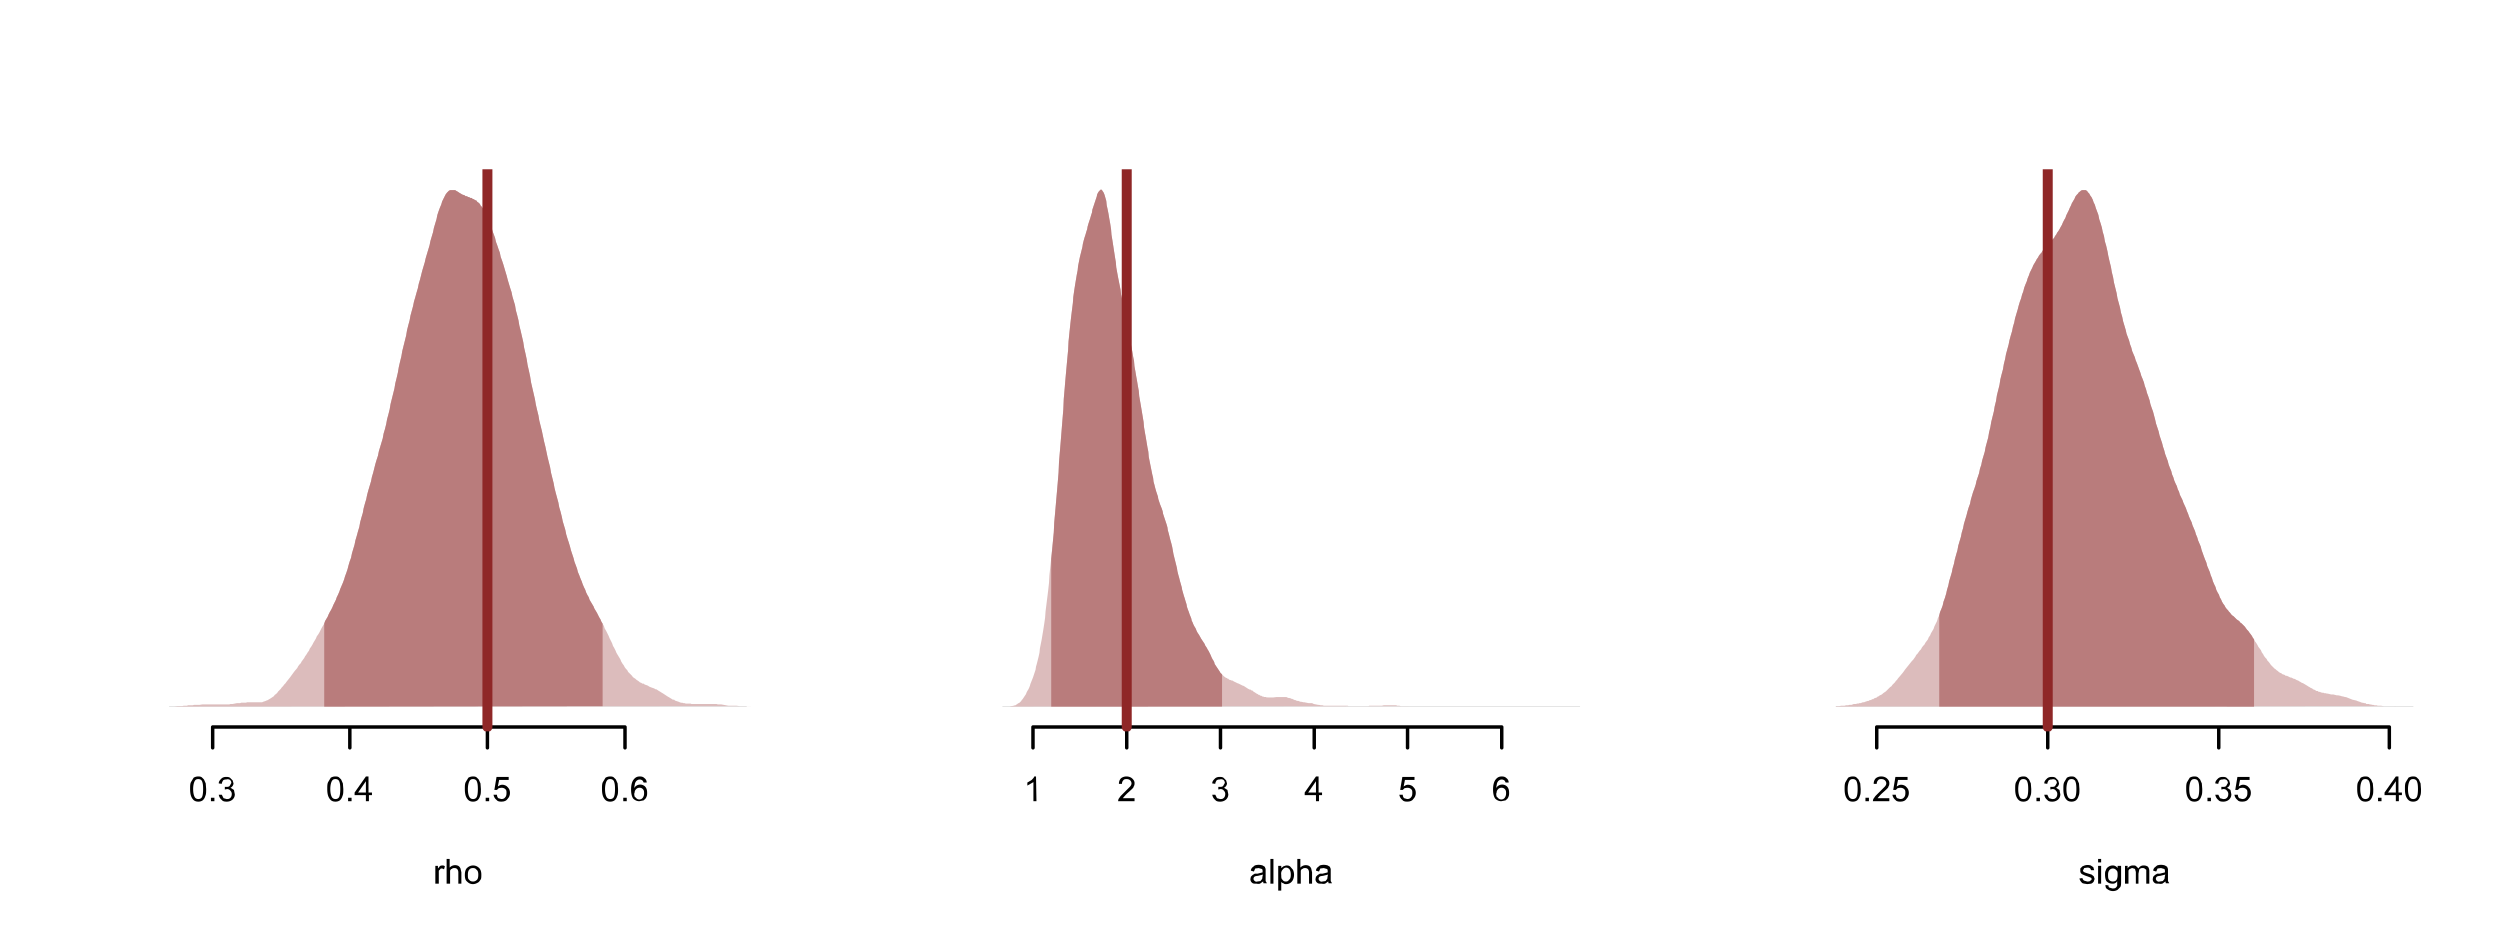 <svg xmlns="http://www.w3.org/2000/svg" xmlns:xlink="http://www.w3.org/1999/xlink" viewBox="0 0 576 216"><defs><symbol overflow="visible" id="q"><path d="M.5 1.6v-5.7h.7v.5l.5-.4.6-.2c.4 0 .7 0 1 .3l.6.7a2.8 2.8 0 010 2.3 1.7 1.7 0 01-1.6 1c-.2 0-.4 0-.6-.2-.2 0-.4-.2-.5-.3v2zM1.2-2c0 .5 0 .9.3 1.1.2.3.4.4.8.4.3 0 .5-.1.7-.4.3-.2.4-.6.4-1.2 0-.5-.1-.9-.3-1.2a1 1 0 00-.8-.4c-.3 0-.6.2-.8.5-.2.2-.4.6-.3 1.2zm0 0"/></symbol><symbol overflow="visible" id="a"><path d="M.3-2.8c0-.7 0-1.2.2-1.6l.6-1c.3-.2.7-.3 1-.3.4 0 .6 0 .9.2l.5.5.4.9.1 1.3c0 .7 0 1.2-.2 1.6a2 2 0 01-.6 1c-.3.2-.6.3-1 .3-.6 0-1-.2-1.3-.6C.5-1 .3-1.7.3-2.8zm.7 0c0 1 .2 1.6.4 1.9.2.3.5.4.8.4.3 0 .6-.1.8-.4.2-.3.3-1 .3-1.9 0-1-.1-1.5-.3-1.9-.2-.3-.5-.4-.8-.4-.4 0-.6.1-.8.4-.2.3-.4 1-.4 1.9zm0 0"/></symbol><symbol overflow="visible" id="c"><path d="M.3-1.5H1l.4.8.7.2c.4 0 .6 0 .9-.3.2-.2.3-.5.3-.9a1 1 0 00-.3-.7c-.2-.3-.5-.4-.8-.4l-.5.1v-.6H2c.3 0 .6 0 .8-.2l.4-.7c0-.3-.1-.5-.3-.7A1 1 0 002-5a1 1 0 00-.7.2c-.1.2-.3.5-.3.8l-.7-.1c0-.5.3-.8.6-1.1.3-.3.7-.4 1.1-.4.3 0 .6 0 .9.2l.6.6.2.7A1.2 1.2 0 013-3.1l.8.5.2 1c0 .4-.1.8-.5 1.2a2 2 0 01-1.4.5C1.6.1 1.2 0 1-.3.6-.6.4-1 .3-1.5zm0 0"/></symbol><symbol overflow="visible" id="d"><path d="M2.6 0v-1.4H0V-2l2.6-3.7h.6V-2H4v.6h-.7V0zm0-2v-2.6L.8-2zm0 0"/></symbol><symbol overflow="visible" id="e"><path d="M.3-1.5h.8c0 .3.1.6.3.8l.7.2c.4 0 .7-.1.9-.4.2-.2.3-.5.3-1 0-.4 0-.7-.3-.9-.2-.2-.5-.3-.9-.3l-.6.1-.4.4H.5l.5-3h2.8v.7H1.6l-.3 1.5c.3-.2.6-.4 1-.4.5 0 1 .2 1.3.6.3.3.5.7.5 1.3 0 .5-.2 1-.5 1.3-.3.5-.8.7-1.5.7C1.6.1 1.2 0 1-.3.6-.6.4-1 .3-1.5zm0 0"/></symbol><symbol overflow="visible" id="f"><path d="M4-4.3h-.8L3-4.7a1 1 0 00-.7-.3 1 1 0 00-.6.2c-.2.1-.4.4-.5.7L1-3a1.6 1.6 0 012.6-.3c.3.4.4.8.4 1.4 0 .3 0 .6-.2 1-.1.3-.4.5-.6.7l-1 .2c-.5 0-1-.2-1.4-.6C.5-1 .3-1.7.3-2.7c0-1 .2-1.8.6-2.3.4-.5.8-.7 1.4-.7.5 0 .8.1 1.1.4.3.2.5.6.5 1zM1-1.8l.1.7.5.5A1 1 0 003-.8c.2-.3.3-.6.3-1s0-.7-.3-1a1 1 0 00-.8-.3 1 1 0 00-.8.4c-.2.2-.3.5-.3.9zm0 0"/></symbol><symbol overflow="visible" id="g"><path d="M.5 0v-4.1h.6v.6l.5-.6.4-.1c.3 0 .5 0 .7.2l-.2.7a1 1 0 00-.5-.2c-.2 0-.3 0-.4.2l-.3.3v3zm0 0"/></symbol><symbol overflow="visible" id="h"><path d="M.5 0v-5.7h.7v2a1.7 1.7 0 012-.4c.3.2.4.4.5.6l.2.9V0h-.7v-2.6c0-.3-.1-.6-.3-.8a.9.9 0 00-.6-.2c-.2 0-.4 0-.6.2-.2 0-.3.2-.4.4v3zm0 0"/></symbol><symbol overflow="visible" id="i"><path d="M.3-2c0-.8.2-1.4.6-1.7a2 2 0 011.3-.5c.5 0 1 .2 1.4.6.3.3.5.8.5 1.5 0 .5 0 1-.2 1.2-.2.3-.4.6-.7.7a2 2 0 01-1 .3c-.6 0-1-.2-1.4-.6C.4-.8.3-1.4.3-2zM1-2c0 .5 0 .9.3 1.1.2.3.5.4.9.4.3 0 .6-.1.9-.4.2-.2.3-.6.3-1.2 0-.5-.1-.9-.4-1.1-.2-.3-.5-.4-.8-.4-.4 0-.7.1-.9.4-.2.2-.3.6-.3 1.1zm0 0"/></symbol><symbol overflow="visible" id="m"><path d="M3 0h-.7v-4.4l-.7.4-.7.4v-.7l1-.6c.3-.3.5-.5.6-.8h.4zm0 0"/></symbol><symbol overflow="visible" id="n"><path d="M4-.7V0H.2l.1-.5.5-.7.9-.9 1.2-1.2c.3-.3.4-.6.4-.8a1 1 0 00-.3-.7c-.2-.2-.5-.3-.8-.3-.3 0-.6 0-.8.3-.2.2-.3.5-.3.8H.4c0-.6.2-1 .5-1.3a2 2 0 011.3-.4c.5 0 1 .2 1.3.5.3.3.5.6.5 1 0 .3 0 .5-.2.8 0 .2-.2.4-.4.6l-1.1 1a12.3 12.3 0 00-1 1.1zm0 0"/></symbol><symbol overflow="visible" id="o"><path d="M3.2-.5l-.7.5a2 2 0 01-.8 0c-.5 0-.8 0-1-.2a1 1 0 01-.4-.9l.1-.5.4-.4.5-.3h.6l1.2-.3v-.2c0-.3 0-.5-.2-.6l-.7-.2-.8.1-.3.7L.4-3c0-.3.2-.6.3-.7l.6-.5a2.9 2.9 0 011.8 0l.5.3.2.5v2.8l.3.5h-.8l-.1-.5zm0-1.6L2-1.8a3 3 0 00-.6.1.6.6 0 00-.2 1c.2.2.4.3.7.2l.7-.1.4-.5.1-.7zm0 0"/></symbol><symbol overflow="visible" id="p"><path d="M.5 0v-5.7h.7V0zm0 0"/></symbol><symbol overflow="visible" id="b"><path d="M.7 0v-.8h.8V0zm0 0"/></symbol><symbol overflow="visible" id="t"><path d="M.2-1.2l.7-.1c0 .2.2.5.4.6l.7.2c.3 0 .6 0 .7-.2C3-.8 3-1 3-1c0-.2 0-.3-.2-.4L2-1.7a6 6 0 01-1-.4 1 1 0 01-.5-.4A1 1 0 01.4-3v-.5L.9-4l.5-.2a2.4 2.4 0 011.4 0l.6.4.2.7h-.7l-.2-.4a1 1 0 00-.7-.2l-.7.1L1-3l.1.2.3.2.6.2 1 .3.5.4.2.6-.2.6c-.2.3-.4.4-.6.5L2 .1C1.5 0 1 0 .8-.2.5-.5.3-.8.2-1.2zm0 0"/></symbol><symbol overflow="visible" id="u"><path d="M.5-4.9v-.8h.7v.8zM.5 0v-4.1h.7V0zm0 0"/></symbol><symbol overflow="visible" id="v"><path d="M.4.3l.7.1c0 .2 0 .4.2.5l.7.2c.3 0 .6 0 .8-.2.1-.1.3-.3.3-.5v-1c-.2.4-.6.6-1 .6C1.4 0 1-.2.6-.6.4-1 .3-1.5.3-2.1c0-.4 0-.7.2-1 .1-.4.3-.6.6-.8.3-.2.6-.3 1-.3s.8.2 1.1.6v-.5H4v3.5c0 .7 0 1.1-.2 1.4l-.6.6c-.3.2-.7.3-1 .3a2 2 0 01-1.3-.4C.5 1.1.4.8.4.3zM1-2c0 .5 0 .9.3 1.2.2.2.5.3.8.3.3 0 .6-.1.8-.3.2-.3.3-.7.3-1.2s0-.9-.3-1.1a1 1 0 00-1.6 0c-.2.2-.3.6-.3 1zm0 0"/></symbol><symbol overflow="visible" id="w"><path d="M.5 0v-4.1h.6v.6a1.4 1.4 0 011.3-.7c.3 0 .5 0 .7.2l.5.5c.3-.5.7-.7 1.2-.7.4 0 .7.1 1 .3.2.3.3.6.3 1V0h-.7v-2.6-.6L5-3.5a.8.8 0 00-.4-.1 1 1 0 00-.8.3l-.2 1V0H3v-2.7l-.2-.7-.6-.2a1 1 0 00-.5.2c-.2 0-.3.2-.4.4v3zm0 0"/></symbol><clipPath id="j"><path d="M39 162h134v1H39zm0 0"/></clipPath><clipPath id="k"><path d="M39 43h134v120H39zm0 0"/></clipPath><clipPath id="l"><path d="M111 39h3v129.5h-3zm0 0"/></clipPath><clipPath id="r"><path d="M231 162h134v1H231zm0 0"/></clipPath><clipPath id="s"><path d="M258 39h3v129.5h-3zm0 0"/></clipPath><clipPath id="x"><path d="M423 162h134v1H423zm0 0"/></clipPath><clipPath id="y"><path d="M423 43h130v120H423zm0 0"/></clipPath><clipPath id="z"><path d="M470 39h3v129.5h-3zm0 0"/></clipPath></defs><path fill="#fff" d="M0 0h576v216H0z"/><path d="M49 167.5h95M49 167.5v4.8M80.6 167.5v4.8M112.3 167.5v4.8M144 167.5v4.8" fill="none" stroke-width=".8" stroke-linecap="round" stroke-linejoin="round" stroke="#000" stroke-miterlimit="10"/><use xlink:href="#a" x="43.5" y="184.6"/><use xlink:href="#b" x="47.9" y="184.6"/><use xlink:href="#c" x="50.1" y="184.6"/><use xlink:href="#a" x="75.1" y="184.6"/><use xlink:href="#b" x="79.5" y="184.6"/><use xlink:href="#d" x="81.7" y="184.6"/><use xlink:href="#a" x="106.8" y="184.6"/><use xlink:href="#b" x="111.2" y="184.6"/><use xlink:href="#e" x="113.4" y="184.6"/><use xlink:href="#a" x="138.4" y="184.6"/><use xlink:href="#b" x="142.9" y="184.6"/><use xlink:href="#f" x="145.1" y="184.6"/><use xlink:href="#g" x="99.8" y="203.6"/><use xlink:href="#h" x="102.4" y="203.6"/><use xlink:href="#i" x="106.8" y="203.6"/><g clip-path="url(#j)"><path d="M39 162.8h133" fill="none" stroke-width=".1" stroke-linecap="round" stroke-linejoin="round" stroke="#bebebe" stroke-miterlimit="10"/></g><g clip-path="url(#k)"><path d="M36 162.8h4.1l.8-.1H42l.3-.1h.8l.2-.1H44.4l.3-.1H46l.6-.1H52.8l.3-.1h.5l1-.2H55.3l.3-.1h1.1l.2-.1H60.4l.2-.1.3-.1.3-.1.2-.1.3-.1.3-.2.2-.1.3-.2.3-.2.3-.2.2-.3.3-.2.3-.3.2-.3.3-.3.3-.3.2-.3.3-.3.3-.4.3-.3.2-.3.8-1 .8-1.1.3-.4.6-.7.2-.4.3-.4.3-.3.2-.4.3-.4.3-.4.2-.4.3-.4.3-.5.3-.4.2-.5.3-.4.3-.5.2-.4.3-.5.3-.5.2-.5.3-.4.3-.5.5-1 .6-1 .2-.6.3-.5.3-.5.2-.5.3-.6.3-.5.3-.6.2-.5.3-.6.3-.6.2-.6.3-.6.3-.7.2-.6.3-.7.3-.7.3-.8.2-.7.3-.8.3-.9.2-.8.3-1 .3-.8.2-1 .3-1 .3-1 .2-1 .3-1 .3-1.1.3-1 .2-1.1.3-1.1.3-1 .2-1.1.3-1.1.3-1 .2-1 .3-1.1.3-1 .3-1 .2-1 .3-1 .5-2 .3-1 .3-.9.2-1 .3-1 .3-1 .3-1 .2-1.1.3-1 .3-1.2.2-1.1.3-1.1.3-1.2.2-1.2.3-1.2.3-1.2.3-1.2.2-1.2.3-1.2.3-1.3.2-1.2.3-1.3.3-1.2.2-1.2.3-1.2.3-1.2.3-1.2.2-1.2.3-1.2.3-1.1.2-1.1.3-1.1.3-1.1.2-1 .3-1 .3-1.1.3-1 .2-1 .3-1 .5-2 .3-1 .3-1 .2-.9.3-1 .3-1 .3-1 .2-1 .3-1 .3-1 .2-1 .3-1 .3-1 .2-1 .3-.9.3-.8.3-.7.2-.7.3-.6.3-.6.2-.4.3-.4.3-.3.2-.2.3-.1h1.1l.3.2.2.1.3.2.3.2.2.1.3.2.3.1.3.1.2.2h.3l.3.2h.2l.3.2h.3l.2.2.3.1.3.2.3.1.2.3.3.2.3.3.2.4.3.3.3.5.2.5.3.5.3.6.3.6.2.6.3.7.3.8.2.7.3.8.3.8.2.9.3.8.3.9.3.8.2 1 .3.8.3.9.5 1.7.3 1 .2.8.3 1 .3 1 .3.9.2 1 .3 1 .3 1 .2 1.2.3 1.1.3 1.2.2 1.2.3 1.2.3 1.3.3 1.3.2 1.3.3 1.3.3 1.4.2 1.3.3 1.3.3 1.4.2 1.3.3 1.3.3 1.3.3 1.3.2 1.2.3 1.3.3 1.2.2 1.2.6 2.4.5 2.4.3 1.2.5 2.4.3 1.2.3 1.2.2 1.2.3 1.2.3 1.2.2 1.1.3 1.2.3 1.1.3 1.1.2 1.1.3 1 .3 1.2.2 1 .3 1 .3 1 .2 1 .3 1 .3.9.3 1 .2.8.3.9.3.9.2.8.3.8.3.8.2.8.3.7.3.8.3.7.2.6.3.7.3.6.2.6.3.6.3.5.2.6.3.5.3.5.3.5.2.5.3.5.3.5.5 1 .3.5.2.5.3.5.3.5.2.6.3.5.3.6.3.6.2.5.3.6.3.6.2.6.3.5.3.6.2.5.3.5.3.5.3.5.2.5.3.5.3.4.2.4.3.4.3.3.2.4.3.3.3.3.3.3.2.3.3.2.3.2.2.2.3.2.3.2.2.2.3.1.3.2h.3l.2.2.6.2.2.1.3.2.5.2.3.1.3.1.3.2h.2l.3.2.3.2.2.1.3.2.5.3.3.2.3.2.3.2.5.3.5.3.3.2h.3l.2.2.3.1.3.1.3.1.2.1.3.1h.3l.2.1h.3l.3.1h1.1l.2.1H165.1l.3.1h.8l1.6.3H169.7l.8.1h3.5zm0 0" fill="#dcbcbc"/></g><path d="M74.7 162.8v-19.1l.2-.6.3-.5.3-.5.2-.5.3-.6.3-.5.3-.6.2-.5.3-.6.3-.6.2-.6.3-.6.3-.7.2-.6.3-.7.3-.7.3-.8.2-.7.3-.8.3-.9.2-.8.3-1 .3-.8.2-1 .3-1 .3-1 .2-1 .3-1 .3-1.1.3-1 .2-1.1.3-1.1.3-1 .2-1.1.3-1.1.3-1 .2-1 .3-1.1.3-1 .3-1 .2-1 .3-1 .5-2 .3-1 .3-.9.2-1 .3-1 .3-1 .3-1 .2-1.1.3-1 .3-1.2.2-1.1.3-1.1.3-1.2.2-1.2.3-1.2.3-1.2.3-1.2.2-1.2.3-1.2.3-1.3.2-1.2.3-1.3.3-1.2.2-1.2.3-1.2.3-1.2.3-1.2.2-1.2.3-1.2.3-1.1.2-1.1.3-1.1.3-1.1.2-1 .3-1 .3-1.1.3-1 .2-1 .3-1 .5-2 .3-1 .3-1 .2-.9.3-1 .3-1 .3-1 .2-1 .3-1 .3-1 .2-1 .3-1 .3-1 .2-1 .3-.9.3-.8.3-.7.2-.7.3-.6.3-.6.2-.4.3-.4.3-.3.2-.2.3-.1h1.1l.3.2.2.1.3.2.3.2.2.1.3.2.3.1.3.1.2.2h.3l.3.2h.2l.3.2h.3l.2.2.3.1.3.2.3.1.2.3.3.2.3.3.2.4.3.3.3.5.2.5.3.5.3.6.3.6.2.6.3.7.3.8.2.7.3.8.3.8.2.9.3.8.3.9.3.8.2 1 .3.8.3.9.5 1.7.3 1 .2.8.3 1 .3 1 .3.9.2 1 .3 1 .3 1 .2 1.2.3 1.1.3 1.2.2 1.2.3 1.2.3 1.3.3 1.3.2 1.3.3 1.3.3 1.4.2 1.3.3 1.3.3 1.4.2 1.3.3 1.3.3 1.3.3 1.3.2 1.2.3 1.3.3 1.2.2 1.2.6 2.4.5 2.4.3 1.2.5 2.4.3 1.2.3 1.2.2 1.2.3 1.2.3 1.2.2 1.1.3 1.2.3 1.1.3 1.1.2 1.1.3 1 .3 1.2.2 1 .3 1 .3 1 .2 1 .3 1 .3.9.3 1 .2.8.3.9.3.9.2.8.3.8.3.8.2.8.3.7.3.8.3.7.2.6.3.7.3.6.2.6.3.6.3.5.2.6.3.5.3.5.3.5.2.5.3.5.3.5.5 1 .3.5.2.5.3.5v19zm0 0" fill="#b97c7c"/><g clip-path="url(#l)"><path d="M112.3 167.5V39" fill="none" stroke-width="2.3" stroke-linecap="round" stroke-linejoin="round" stroke="#8f2727" stroke-miterlimit="10"/></g><path d="M238 167.5h108M238 167.5v4.8M259.6 167.5v4.8M281.2 167.5v4.8M302.8 167.5v4.8M324.3 167.5v4.8M346 167.5v4.8" fill="none" stroke-width=".8" stroke-linecap="round" stroke-linejoin="round" stroke="#000" stroke-miterlimit="10"/><use xlink:href="#m" x="235.8" y="184.6"/><use xlink:href="#n" x="257.4" y="184.6"/><use xlink:href="#c" x="279" y="184.6"/><use xlink:href="#d" x="300.6" y="184.6"/><use xlink:href="#e" x="322.1" y="184.6"/><use xlink:href="#f" x="343.7" y="184.6"/><use xlink:href="#o" x="287.8" y="203.6"/><use xlink:href="#p" x="292.2" y="203.6"/><use xlink:href="#q" x="294" y="203.6"/><use xlink:href="#h" x="298.4" y="203.6"/><use xlink:href="#o" x="302.8" y="203.6"/><g clip-path="url(#r)"><path d="M231 162.8h133" fill="none" stroke-width=".1" stroke-linecap="round" stroke-linejoin="round" stroke="#bebebe" stroke-miterlimit="10"/></g><path d="M231.4 162.8H232.7l.2-.1H233.2l.2-.1h.2l.2-.1h.2l.2-.2h.1l.2-.2.2-.1.2-.1.2-.2.2-.2.1-.2.2-.2.2-.3.2-.3.2-.3.2-.3.1-.3.2-.4.2-.3.2-.4.2-.5.1-.4.2-.5.2-.5.2-.5.2-.6.2-.6.2-.6.1-.7.2-.7.2-.8.2-.8.2-.9.1-1 .2-1 .2-1 .2-1.2.2-1.2.2-1.3.2-1.4.1-1.4.2-1.6.2-1.6.2-1.6.2-1.8.1-1.8.2-1.9.2-1.9.2-2 .2-2 .2-2.1.1-2.2.2-2.2.2-2.3.2-2.3.2-2.3.2-2.4.1-2.4.2-2.4.2-2.4.4-5 .2-2.4.1-2.4.2-2.3.2-2.4.2-2.2.2-2.2.2-2.1.1-2 .2-2 .2-1.9.2-1.8.2-1.6.2-1.6.1-1.4.2-1.4.2-1.3.2-1.2.2-1.2.2-1 .1-1 .2-1 .2-1 .2-.8.2-.8.2-.8.1-.7.2-.8.2-.7.2-.6.2-.7.2-.6.1-.6.2-.7.2-.6.2-.6.2-.7.2-.6.1-.7.2-.6.2-.6.2-.6.2-.6.2-.6.1-.5.2-.4.2-.3.2-.2.2-.2h.2l.1.1.2.3.2.3.2.5.2.7.2.7.1 1 .2.9.2 1 .2 1.2.2 1.1.2 1.3.1 1.3.2 1.2.2 1.3.2 1.3.2 1.3.2 1.2.1 1.2.2 1.1.2 1.1.2 1 .2 1 .2 1 .1 1 .2.9.2.9.2.9.2.8.1 1 .2.8.2 1 .2.9.2 1 .2.9.1 1 .2 1 .2 1.1.2 1 .2 1.2.2 1 .1 1.2.2 1.1.2 1.2.2 1.1.2 1.2.2 1.1.1 1.2.4 2.3.4 2.4.2 1.2.1 1.2.2 1.2.2 1.1.2 1.2.2 1.2.2 1 .1 1.2.2 1 .2 1 .2 1 .2 1 .2.8.1.9.2.7.2.8.2.7.2.6.2.6.1.6.2.6.2.6.4 1 .2.6.1.6.2.6.2.6.2.6.2.6.2.7.1.7.2.7.2.8.2.8.2.7.2.8.3 1.7.2.8.2.8.2.8.2.8.1.7.2.8.2.7.2.8.2.7.2.7.1.6.2.7.2.7.2.6.2.7.2.6.1.6.2.6.2.5.2.6.2.5.2.5.1.5.2.4.2.5.2.4.2.3.2.4.1.3.2.4.2.3.2.3.5.9.2.3.4.6.2.3.1.3.2.3.2.3.2.4.2.3.2.4.2.4.3.7.2.4.2.3.2.4.1.4.2.3.2.3.2.3.2.3.2.3.2.3.1.2.2.2.2.2.2.2.2.2.1.1.2.1.2.2h.2l.2.2h.2l.1.2.4.1.2.1h.2l.3.2.2.1.2.1.4.2.3.1.8.4.2.1h.1l.8.5.3.2.4.2h.2l.2.2h.2l.3.3.2.1.6.4h.1l.2.2h.2l.2.2h.2l.2.1.1.1h.2l.2.1h.4l.2.1H293.3l.8-.1h2.3l.4.2h.2l.4.1.1.1h.2l.6.3h.2l.1.1.4.1h.2l.2.1.3.1h.2l.4.1h.2l1 .2h.8l.4.2 1 .2h.2l.4.1h.4l.3.1H310.5l.2.1H315.3l.2-.1H318.4l.4-.1H321.7l.2.1h.5l.4.1h2.2zm0 0" fill="#dcbcbc"/><path d="M242.2 162.8v-34l.2-2 .2-2.1.2-2.1.1-2.2.2-2.2.2-2.3.2-2.3.2-2.3.2-2.4.1-2.4.2-2.4.2-2.4.4-5 .2-2.4.1-2.4.2-2.3.2-2.4.2-2.2.2-2.2.2-2.1.1-2 .2-2 .2-1.9.2-1.8.2-1.6.2-1.6.1-1.4.2-1.4.2-1.3.2-1.2.2-1.2.2-1 .1-1 .2-1 .2-1 .2-.8.2-.8.2-.8.1-.7.2-.8.2-.7.2-.6.2-.7.2-.6.1-.6.2-.7.2-.6.2-.6.2-.7.2-.6.1-.7.2-.6.2-.6.2-.6.2-.6.2-.6.1-.5.2-.4.2-.3.2-.2.2-.2h.2l.1.1.2.3.2.3.2.5.2.7.2.7.1 1 .2.9.2 1 .2 1.2.2 1.1.2 1.3.1 1.3.2 1.2.2 1.3.2 1.3.2 1.3.2 1.2.1 1.2.2 1.1.2 1.1.2 1 .2 1 .2 1 .1 1 .2.9.2.9.2.9.2.8.1 1 .2.8.2 1 .2.9.2 1 .2.9.1 1 .2 1 .2 1.1.2 1 .2 1.2.2 1 .1 1.2.2 1.1.2 1.2.2 1.1.2 1.2.2 1.1.1 1.2.4 2.3.4 2.4.2 1.2.1 1.2.2 1.2.2 1.1.2 1.2.2 1.2.2 1 .1 1.2.2 1 .2 1 .2 1 .2 1 .2.8.1.9.2.7.2.8.2.7.2.6.2.6.1.6.2.6.2.6.4 1 .2.6.1.6.2.6.2.6.2.6.2.6.2.7.1.7.2.7.2.8.2.8.2.7.2.8.3 1.7.2.8.2.8.2.8.2.8.1.7.2.8.2.7.2.8.2.7.2.7.1.6.2.7.2.7.2.6.2.7.2.6.1.6.2.6.2.5.2.6.2.5.2.5.1.5.2.4.2.5.2.4.2.3.2.4.1.3.2.4.2.3.2.3.5.9.2.3.4.6.2.3.1.3.2.3.2.3.2.4.2.3.2.4.2.4.3.7.2.4.2.3.2.4.1.4.2.3.2.3.2.3.2.3.2.3.2.3.1.2.2.2.2.2v7.4zm0 0" fill="#b97c7c"/><g clip-path="url(#s)"><path d="M259.6 167.5V39" fill="none" stroke-width="2.3" stroke-linecap="round" stroke-linejoin="round" stroke="#8f2727" stroke-miterlimit="10"/></g><path d="M432.4 167.5h118.1M432.4 167.5v4.8M471.8 167.5v4.8M511.2 167.5v4.8M550.5 167.5v4.8" fill="none" stroke-width=".8" stroke-linecap="round" stroke-linejoin="round" stroke="#000" stroke-miterlimit="10"/><g><use xlink:href="#a" x="424.7" y="184.6"/><use xlink:href="#b" x="429.1" y="184.6"/><use xlink:href="#n" x="431.3" y="184.6"/><use xlink:href="#e" x="435.7" y="184.6"/></g><g><use xlink:href="#a" x="464" y="184.6"/><use xlink:href="#b" x="468.5" y="184.6"/><use xlink:href="#c" x="470.7" y="184.6"/><use xlink:href="#a" x="475.1" y="184.6"/></g><g><use xlink:href="#a" x="503.4" y="184.6"/><use xlink:href="#b" x="507.9" y="184.6"/><use xlink:href="#c" x="510.1" y="184.6"/><use xlink:href="#e" x="514.5" y="184.6"/></g><g><use xlink:href="#a" x="542.8" y="184.6"/><use xlink:href="#b" x="547.2" y="184.6"/><use xlink:href="#d" x="549.4" y="184.6"/><use xlink:href="#a" x="553.8" y="184.6"/></g><g><use xlink:href="#t" x="478.9" y="203.6"/><use xlink:href="#u" x="482.9" y="203.6"/><use xlink:href="#v" x="484.7" y="203.6"/><use xlink:href="#w" x="489.1" y="203.6"/><use xlink:href="#o" x="495.7" y="203.6"/></g><g clip-path="url(#x)"><path d="M423 162.8h133" fill="none" stroke-width=".1" stroke-linecap="round" stroke-linejoin="round" stroke="#bebebe" stroke-miterlimit="10"/></g><g clip-path="url(#y)"><path d="M418.5 162.8h3.9l.3-.1h1l.5-.1h.8l.3-.1h.5l.3-.1h.5l.5-.2h.5l.3-.1h.3l.2-.1h.3l.5-.2h.3l.2-.1.6-.2h.2l.3-.2h.3l.2-.2h.3l.2-.2.3-.1.3-.1.2-.2.3-.1.2-.2.3-.1.3-.2.2-.2.3-.2.3-.2.2-.2.3-.3.2-.2.3-.3.3-.2.2-.3.3-.3.3-.3.2-.3.3-.3.2-.3.6-.7.5-.6.3-.4.2-.3 1.6-2 .3-.3.5-.7.2-.4.3-.3.5-.7.3-.3.2-.4.3-.4.3-.3.2-.4.3-.4.3-.4.2-.5.3-.4.2-.5.3-.5.3-.5.2-.6.3-.6.3-.6.2-.7.3-.6.2-.8.3-.7.3-.8.2-.9.3-.8.3-1 .2-.9.3-1 .2-1 .3-1 .3-1 .2-1 .3-1 .2-1 .3-1.1.3-1 .2-1.1.3-1 .3-1 .2-1 .3-1 .2-1 .3-1 .3-1 .2-.8.3-1 .3-.8.2-1 .5-1.7.3-.8.3-.9.2-.9.3-.9.3-.9.2-1 .3-.9.2-1 .3-1 .3-1 .2-1.1.3-1.1.3-1.1.2-1.2.3-1.2.2-1.2.3-1.2.3-1.2.2-1.2.3-1.2.2-1.3.3-1.2.3-1.2.2-1.3.3-1.2.3-1.1.2-1.2.3-1.2.2-1.1.3-1.1.3-1.1.2-1 .3-1.1.3-1 .2-1 .3-1 .2-1 .3-1 .3-1 .2-.8.3-1 .3-.8.2-.8.3-.8.2-.8.3-.8.3-.7.2-.7.3-.7.2-.6.3-.6.3-.6.2-.5.3-.5.3-.5.2-.4.3-.4.2-.4.3-.4.3-.3.2-.4.3-.3.3-.3.5-.6.2-.2.3-.3.3-.3.2-.4.3-.3.3-.3.2-.4.3-.4.2-.4.3-.4.3-.5.2-.4.3-.5.2-.5.3-.6.3-.5.2-.6.3-.6.3-.6.2-.5.3-.6.2-.5.3-.5.3-.5.2-.5.3-.4.3-.3.2-.3.3-.2.2-.2.3-.1h.8l.3.2.2.3.3.3.2.4.3.4.3.6.2.6.3.6.2.7.3.8.3.8.2 1 .3.9.3 1 .2 1 .3 1 .2 1.2.3 1 .3 1.3.2 1.1.3 1.3.3 1.2.2 1.2.3 1.2.2 1.2.3 1.2.3 1.2.2 1.2.3 1.1.3 1.1.2 1.1.3 1 .2 1 .3 1 .3 1 .2.9.3.8.3.8.2.8.3.8.2.8.3.7.3.7.2.7.3.7.5 1.4.3.8.2.7.3.7.3.8.2.8.3.8.2.8.3.8.3.9.2.9.3.9.3.8.5 1.9.2.9.3.9.3.9.2.9.3.9.3.9.2.8.3.9.2.8.3.8.3.8.2.8.3.8.3.7.2.8.3.7.2.7.3.7.3.6.2.7.3.6.2.7.3.6.3.6.2.6.6 1.3.2.6.3.7.2.6.3.7.3.6.2.7.3.7.3.7.2.7.3.7.2.7.3.7.3.7.2.8.5 1.4.3.8.3.7.2.8.3.7.3.7.2.7.3.7.2.7.3.7.3.6.2.7.3.6.3.5.2.6.3.5.2.5.3.5.3.4.2.4.3.4.3.3.2.3.3.3.2.3.3.3.3.2.2.2.5.5.3.2.3.2.2.3.3.2.3.3.2.2.3.3.2.3.3.4.3.3.2.3.3.4.3.4.2.4.3.4.2.4.3.4.3.5.2.4.6.8.2.5.3.4.2.4.3.4.3.3.2.4.3.3.3.4.2.3.3.3.2.2.3.3.3.2.2.2.3.2.2.2.3.2.3.1.2.2.3.1.3.1.2.2h.3l.8.4h.2l.6.3h.2l.3.2.2.1.3.1.3.2.2.1.3.2.3.1 1 .6.3.2.2.1.3.2.3.1.2.2.3.1.2.1.3.2h.3l.2.2h.3l.2.1.3.1h.3l.2.1h.3l.3.1h.2l.8.2h.5l.8.2h.3l.5.1.3.1.5.1.3.1h.2l.5.2 1 .4.9.2.2.1.6.2.5.2h.2l.3.1h.3l.2.2h.6l.2.1h.3l.2.1h.3l.3.1h.5l.2.1h.8l.6.1H552.4zm0 0" fill="#dcbcbc"/></g><path d="M446.8 162.8v-21l.2-.8.3-.7.3-.8.2-.9.3-.8.3-1 .2-.9.3-1 .2-1 .3-1 .3-1 .2-1 .3-1 .2-1 .3-1.1.3-1 .2-1.1.3-1 .3-1 .2-1 .3-1 .2-1 .3-1 .3-1 .2-.8.3-1 .3-.8.2-1 .5-1.7.3-.8.3-.9.2-.9.3-.9.3-.9.2-1 .3-.9.2-1 .3-1 .3-1 .2-1.1.3-1.1.3-1.1.2-1.2.3-1.2.2-1.2.3-1.2.3-1.2.2-1.2.3-1.2.2-1.3.3-1.2.3-1.2.2-1.3.3-1.2.3-1.1.2-1.2.3-1.2.2-1.1.3-1.1.3-1.1.2-1 .3-1.1.3-1 .2-1 .3-1 .2-1 .3-1 .3-1 .2-.8.3-1 .3-.8.2-.8.3-.8.2-.8.3-.8.3-.7.2-.7.3-.7.2-.6.3-.6.3-.6.2-.5.3-.5.3-.5.2-.4.3-.4.2-.4.3-.4.3-.3.2-.4.3-.3.3-.3.5-.6.2-.2.3-.3.3-.3.2-.4.3-.3.3-.3.2-.4.3-.4.2-.4.3-.4.3-.5.2-.4.3-.5.2-.5.3-.6.3-.5.2-.6.3-.6.3-.6.2-.5.3-.6.2-.5.3-.5.3-.5.2-.5.3-.4.3-.3.2-.3.3-.2.2-.2.3-.1h.8l.3.2.2.3.3.3.2.4.3.4.3.6.2.6.3.6.2.7.3.8.3.8.2 1 .3.9.3 1 .2 1 .3 1 .2 1.2.3 1 .3 1.3.2 1.1.3 1.3.3 1.2.2 1.2.3 1.2.2 1.2.3 1.2.3 1.2.2 1.2.3 1.1.3 1.1.2 1.1.3 1 .2 1 .3 1 .3 1 .2.9.3.8.3.8.2.8.3.8.2.8.3.7.3.7.2.7.3.7.5 1.4.3.8.2.7.3.7.3.8.2.8.3.8.2.8.3.8.3.9.2.9.3.9.3.8.5 1.9.2.9.3.9.3.9.2.9.3.9.3.9.2.8.3.9.2.8.3.8.3.8.2.8.3.8.3.7.2.8.3.7.2.7.3.7.3.6.2.7.3.6.2.7.3.6.3.6.2.6.6 1.3.2.6.3.7.2.6.3.7.3.6.2.7.3.7.3.7.2.7.3.7.2.7.3.7.3.7.2.8.5 1.4.3.8.3.7.2.8.3.7.3.7.2.7.3.7.2.7.3.7.3.6.2.7.3.6.3.5.2.6.3.5.2.5.3.5.3.4.2.4.3.4.3.3.2.3.3.3.2.3.3.3.3.2.2.2.5.5.3.2.3.2.2.3.3.2.3.3.2.2.3.3.2.3.3.4.3.3.2.3.3.4.3.4.2.4.3.4v15.5zm0 0" fill="#b97c7c"/><g clip-path="url(#z)"><path d="M471.8 167.5V39" fill="none" stroke-width="2.3" stroke-linecap="round" stroke-linejoin="round" stroke="#8f2727" stroke-miterlimit="10"/></g></svg>